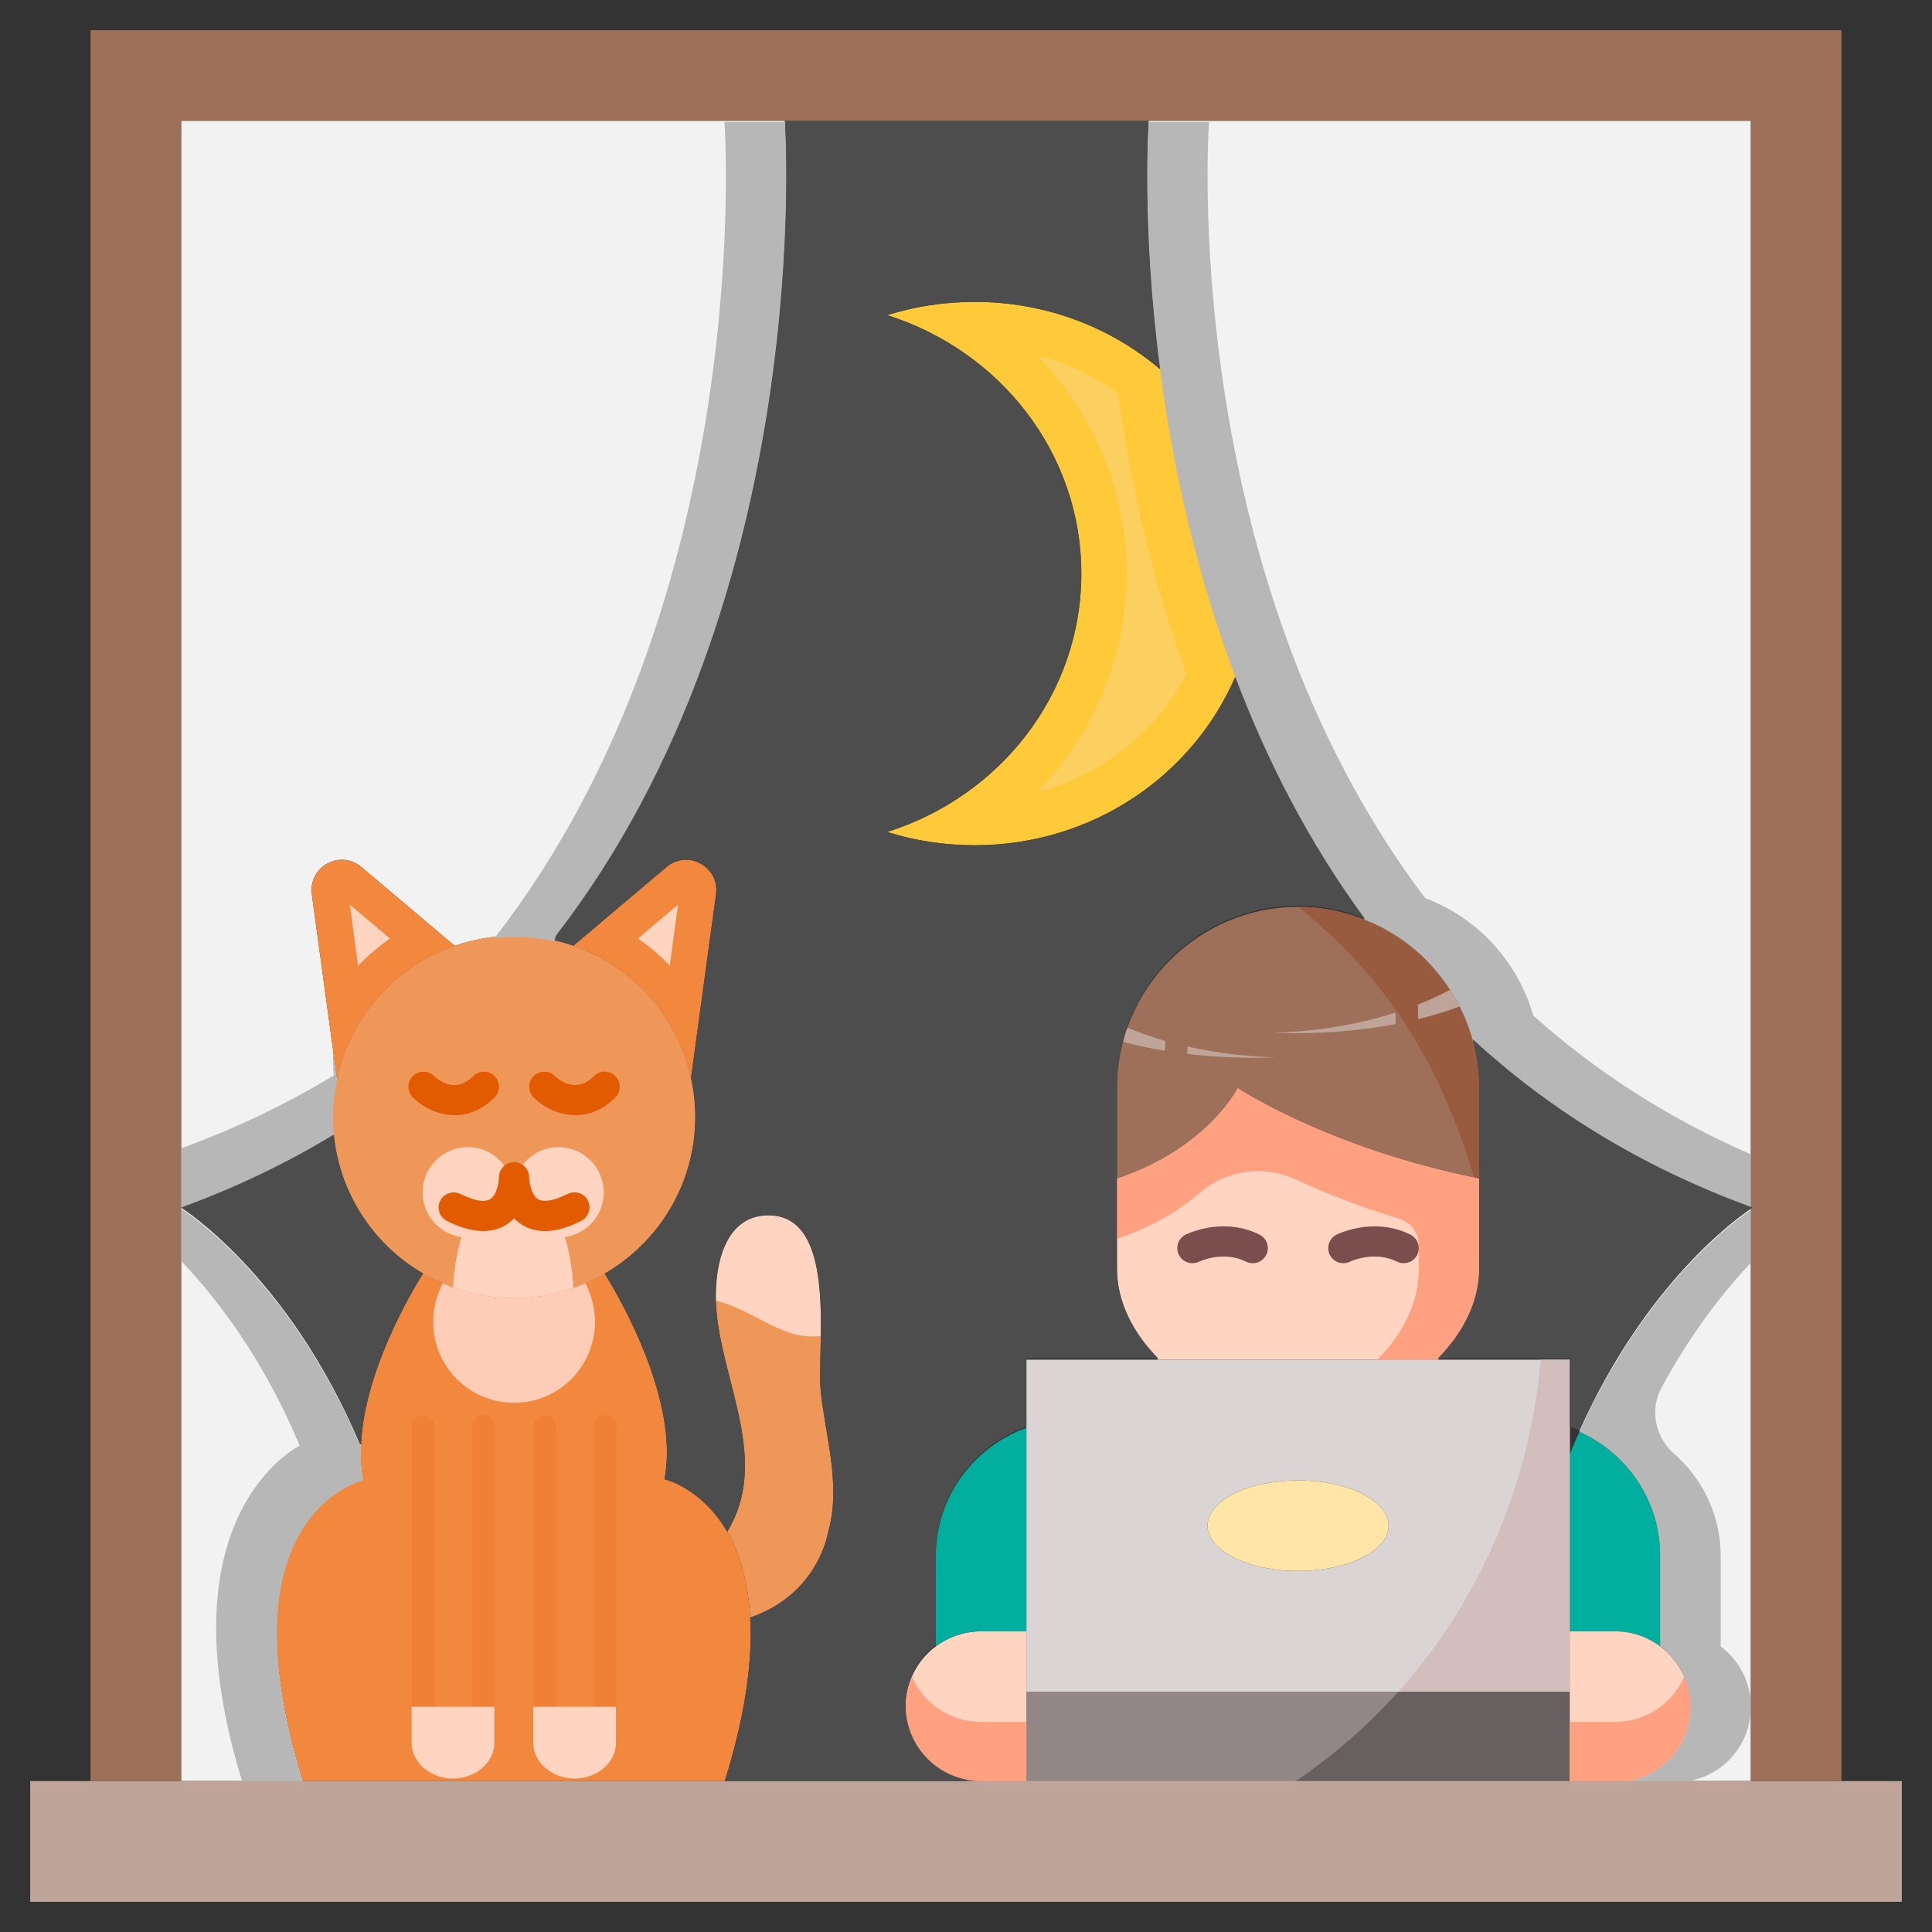 <svg id="fLAT" enable-background="new 0 0 64 64" height="512" viewBox="0 0 64 64" width="512" xmlns="http://www.w3.org/2000/svg"><rect x="0" y="0" width="64" height="64" fill="#333333" stroke="none"/><g><path d="m58 40.04v18.96h-4.5c.69 0 1.32-.28 1.77-.73s.73-1.08.73-1.77c0-.82-.39-1.54-1-2v-3c0-1.83-1.11-3.41-2.68-4.11 2.2-4.91 5.25-7.07 5.68-7.35z" fill="#f2f2f2"/><path d="m58 4v35.98c-3.72-1.36-6.74-3.28-9.21-5.55-.28-1.02-.83-1.94-1.55-2.67-.57-.57-1.26-1.03-2.03-1.33-1.87-2.54-3.26-5.28-4.29-8.01v-.01c-1.36-3.59-2.1-7.16-2.49-10.18-.63-4.8-.38-8.23-.38-8.23z" fill="#f2f2f2"/><path d="m11.96 47.85c-.02.4 0 .78.07 1.15 0 0-4.75 1.09-2 10h-4.03v-19s3.56 2.22 5.93 7.85z" fill="#f2f2f2"/><path d="m17.03 31c-.69 0-1.35.12-1.97.33l-3.09-2.61c-.7-.59-1.76-.01-1.64.9l.83 6.1h.01c-.09.41-.14.84-.14 1.28 0 .2.01.41.03.6h-.03c-1.52.92-3.19 1.73-5.03 2.4v-36h20s1.12 15.75-7.59 27l-.04.15c-.43-.1-.88-.15-1.34-.15z" fill="#f2f2f2"/><path d="m19.03 59h-4-5c-2.75-8.91 2-10 2-10-.07-.37-.09-.75-.07-1.15.11-2.67 2.05-5.66 2.05-5.66v-.01c.89.52 1.92.82 3.02.82 1.09 0 2.12-.29 3-.81 0 0 2.55 3.94 1.98 6.81 0 0 1.23.28 2.08 1.74.39.66.69 1.58.76 2.84.08 1.37-.13 3.14-.84 5.42z" fill="#f2883e"/><path d="m17.03 43c-1.1 0-2.13-.3-3.02-.82-1.62-.94-2.75-2.62-2.95-4.58-.02-.19-.03-.4-.03-.6 0-.44.05-.87.14-1.28.44-2.05 1.93-3.71 3.89-4.39.62-.21 1.28-.33 1.97-.33.46 0 .91.05 1.34.15.21.05.42.11.62.18 1.96.68 3.46 2.34 3.9 4.39.09.41.14.84.14 1.28 0 2.22-1.21 4.15-3 5.19-.88.52-1.91.81-3 .81z" fill="#ef9659"/><path d="m23.03 37c0 2.22-1.21 4.15-3 5.19-.33.19-.67.35-1.04.48-.61.22-1.27.33-1.96.33-.71 0-1.39-.12-2.02-.35-.35-.13-.68-.29-1-.47-1.62-.94-2.75-2.62-2.95-4.58-.02-.19-.03-.4-.03-.6 0-.44.05-.87.14-1.28.44-2.05 1.93-3.71 3.89-4.39.62-.21 1.28-.33 1.97-.33.46 0 .91.05 1.34.15.21.05.42.11.62.18 1.96.68 3.46 2.34 3.9 4.39.09.41.14.84.14 1.28z" fill="#ef9659"/><path d="m20 39.5c0-.828-.672-1.5-1.5-1.5-.658 0-1.211.427-1.413 1.017-.03-.003-.057-.017-.087-.017s-.057.014-.087.017c-.202-.59-.755-1.017-1.413-1.017-.828 0-1.5.672-1.5 1.5 0 .755.56 1.374 1.286 1.478-.148.5-.249 1.061-.276 1.672.63.23 1.31.35 2.02.35.69 0 1.35-.11 1.96-.33-.024-.618-.126-1.186-.275-1.692.726-.105 1.285-.723 1.285-1.478z" fill="#ffd5c2"/><path d="m49 39.04v3c0 1.12-.54 2.16-1.37 3h-9.26c-.83-.84-1.37-1.88-1.37-3v-3c3-1 4-3 4-3s3 2 8 3z" fill="#ffd5c2"/><path d="m48.073 38.838c-.134-.032-.261-.066-.393-.099-.23-.058-.462-.116-.68-.18v.001c-3.786-1.05-6-2.521-6-2.521s-1 2-4 3v2c1.24-.413 2.138-.998 2.766-1.541.88-.762 2.127-.906 3.182-.416.869.404 2.014.868 3.394 1.287.386.119.658.47.658.874v.797c0 1.12-.54 2.16-1.37 3h2c.83-.84 1.37-1.88 1.37-3v-1-2c-.319-.063-.626-.131-.927-.202z" fill="#ffa180"/><g><path d="m40.54 40.624c-.703 0-1.231.258-1.264.274-.247.124-.347.424-.224.671.124.246.421.346.668.225.022-.011.807-.375 1.555-.001.247.123.547.023.671-.224s.023-.547-.224-.671c-.41-.205-.819-.274-1.182-.274z" fill="#7c4d4d"/></g><g><path d="m45.54 40.624c-.703 0-1.231.258-1.264.274-.247.124-.347.424-.224.671.124.246.421.346.668.225.022-.011.807-.375 1.555-.001.247.123.547.023.671-.224s.023-.547-.224-.671c-.41-.205-.82-.274-1.182-.274z" fill="#7c4d4d"/></g><g><path d="m41 36.04s-1 2-4 3v-3c0-3.3 2.7-6 6-6 .78 0 1.53.15 2.21.43.77.3 1.46.76 2.03 1.33.72.73 1.27 1.65 1.55 2.67.14.5.21 1.03.21 1.57v3c-5-1-8-3-8-3z" fill="#9e7059"/><path d="m48.825 39.002c.059.012.115.026.175.038v-3c0-.54-.07-1.07-.21-1.57-.28-1.02-.83-1.94-1.55-2.67-.57-.57-1.26-1.03-2.03-1.33-.68-.28-1.43-.43-2.21-.43 3.307 2.646 4.86 5.73 5.825 8.962z" fill="#995b3f"/><g fill="#bfa599"><path d="m38.6 34.48c0 .11 0 .22-.01.33-.48-.08-.95-.18-1.38-.3.03-.16.08-.32.14-.47.39.17.81.32 1.25.44z"/><path d="m39.336 34.666c-.003.082-.005.164-.007.246.694.082 1.423.127 2.178.127.265 0 .523-.007.78-.014-1.038-.025-2.029-.151-2.951-.359z"/><path d="m46.224 33.544c-1.221.391-2.603.631-4.08.668.258.007.516.014.78.014 1.179 0 2.295-.11 3.308-.302-.002-.127-.004-.253-.008-.38z"/><path d="m48.35 33.34c-.42.16-.88.3-1.37.42 0-.16 0-.32-.01-.48.37-.15.73-.31 1.06-.49.12.17.22.36.32.55z"/></g></g><path d="m55 51.54v3c-.42-.31-.94-.5-1.5-.5h-1.5v-5.86c.1-.26.21-.51.32-.75 1.57.7 2.68 2.28 2.68 4.11z" fill="#02af9e"/><g><path d="m34 56.04h18v3h-18z" fill="#938686"/><path d="m52 56.04h-18v-11h18zm-6-5.5c0-.83-1.34-1.5-3-1.5s-3 .67-3 1.5 1.34 1.5 3 1.5 3-.67 3-1.5z" fill="#dad4d4"/><path d="m52 56.04h-5.68c-1.016 1.133-2.172 2.14-3.452 3h9.132z" fill="#686060"/><path d="m52 45.04h-.964c-.366 4.207-2.05 8.028-4.716 11h5.68z" fill="#d3bebe"/><ellipse cx="43" cy="50.54" fill="#ffe5a8" rx="3" ry="1.5"/></g><g><path d="m53.5 54.04c.56 0 1.08.19 1.5.5.61.46 1 1.18 1 2 0 .69-.28 1.32-.73 1.77s-1.08.73-1.77.73h-1.5v-3-2z" fill="#ffd5c2"/><path d="m34 56.04v3h-1.5c-1.38 0-2.5-1.12-2.5-2.5 0-.69.28-1.32.73-1.77.08-.08.17-.16.27-.23.41-.31.94-.5 1.5-.5h1.5z" fill="#ffd5c2"/><g fill="#ffa180"><path d="m56 56.54c0 .69-.28 1.32-.73 1.77s-1.08.73-1.77.73h-1.5v-2h1.5c.69 0 1.32-.28 1.77-.73.22-.22.4-.48.52-.77.14.31.21.64.21 1z"/><path d="m34 57.04v2h-1.5c-1.38 0-2.5-1.12-2.5-2.5 0-.35.07-.69.21-1 .38.88 1.26 1.5 2.29 1.5z"/></g></g><path d="m34 47.3v6.74h-1.5c-.56 0-1.09.19-1.5.5v-3c0-1.95 1.26-3.62 3-4.24z" fill="#02af9e"/><g fill="#b7b7b7"><path d="m58 41.83c-.897.953-1.974 2.31-2.963 4.144-.396.734-.203 1.638.423 2.187.941.825 1.54 2.034 1.54 3.379v3c.61.46 1 1.18 1 2 0 .69-.28 1.32-.73 1.77s-1.08.73-1.77.73h-2c.69 0 1.32-.28 1.77-.73s.73-1.08.73-1.77c0-.82-.39-1.54-1-2v-3c0-1.83-1.11-3.41-2.68-4.11 2.2-4.91 5.25-7.07 5.68-7.35z"/><path d="m58 38.24v1.78c-3.72-1.36-6.74-3.28-9.21-5.55-.28-1.02-.83-1.94-1.55-2.67-.57-.57-1.26-1.03-2.03-1.33-8.25-11.21-7.16-26.43-7.16-26.43h2s-1.09 14.81 7.16 25.71c.77.29 1.46.74 2.03 1.29.72.71 1.27 1.61 1.55 2.6 2.01 1.8 4.39 3.37 7.21 4.6z"/><path d="m10.03 59.04h-2c-2.75-8.91 1.9-11.15 1.9-11.15-1.21-2.88-2.73-4.86-3.93-6.12v-1.73s3.56 2.22 5.93 7.85h.03c-.02.4 0 .78.07 1.15 0 0-4.75 1.09-2 10z"/><path d="m11.03 37.04c0 .2.01.41.03.6h-.03c-1.52.92-3.19 1.73-5.03 2.4v-2c1.84-.67 3.51-1.48 5.03-2.4h.03c-.02-.19-.03-.4-.03-.6 0-.05 0-.11.01-.16l.12.88h.01c-.09.41-.14.84-.14 1.28z"/><path d="m18.41 31.04-.04.15c-.43-.1-.88-.15-1.34-.15-.21 0-.42.01-.63.04l.01-.04c8.71-11.25 7.59-27 7.59-27h2s1.12 15.75-7.59 27z"/></g><path d="m40.92 22.41v.01c-1.41 3.27-4.73 5.58-8.63 5.58-1.01 0-1.98-.15-2.9-.44 3.74-1.18 6.43-4.57 6.43-8.56s-2.69-7.38-6.43-8.56c.92-.29 1.89-.44 2.9-.44 2.35 0 4.5.84 6.14 2.23.39 3.02 1.13 6.59 2.49 10.18z" fill="#ffca3a"/><path d="m34.35 26.237c1.866-1.906 2.971-4.47 2.971-7.237 0-2.766-1.104-5.33-2.97-7.236.965.252 1.873.681 2.674 1.267.466 3.296 1.229 6.423 2.271 9.312-1.017 1.94-2.822 3.339-4.946 3.894z" fill="#fcd060"/><path d="m22.08 28.72c.7-.59 1.76-.01 1.64.9l-.83 6.1c-.44-2.05-1.94-3.71-3.9-4.39z" fill="#f2883e"/><path d="m22.187 31.983c-.321-.33-.674-.629-1.053-.894l1.326-1.121z" fill="#ffd5c2"/><path d="m27.19 46.11c.17 1.54.68 3.12.24 4.66 0 0-.32 2.04-2.57 2.81h-.01c-.07-1.26-.37-2.18-.76-2.84 1.42-2.33-.16-4.92-.36-7.34-.1-1.21.16-3.16 1.75-3.14 2.31.03 1.56 4.47 1.71 5.85z" fill="#ef9659"/><path d="m27.19 44.255c.024-1.783-.089-3.974-1.71-3.995-1.461-.018-1.795 1.621-1.762 2.827 1.295.311 2.196 1.34 3.472 1.168z" fill="#ffd5c2"/><path d="m63 59v4h-62v-4h2 3 4.03 5 4 4.98 8.49 1.5 18 1.5 4.5 3z" fill="#bfa599"/><g fill="#4d4d4d"><path d="m48.79 34.43c.14.5.21 1.03.21 1.57v3 3c0 1.12-.54 2.16-1.37 3h4.37v2.26c.11.04.22.08.32.13 2.2-4.91 5.25-7.07 5.68-7.35v-.06c-3.72-1.36-6.74-3.28-9.21-5.55z"/><path d="m32.29 28c-1.01 0-1.98-.15-2.9-.44 3.74-1.18 6.43-4.57 6.43-8.56s-2.69-7.38-6.43-8.56c.92-.29 1.89-.44 2.9-.44 2.35 0 4.5.84 6.14 2.23-.63-4.8-.38-8.23-.38-8.23h-12.05s1.12 15.75-7.59 27l-.04.15c.21.05.42.11.62.18l3.09-2.61c.7-.59 1.76-.01 1.64.9l-.83 6.1c.09.41.14.84.14 1.28 0 2.22-1.21 4.15-3 5.19 0 0 2.55 3.94 1.98 6.81 0 0 1.23.28 2.08 1.74 1.42-2.33-.16-4.92-.36-7.34-.1-1.21.16-3.16 1.75-3.14 2.31.03 1.56 4.47 1.71 5.85.17 1.54.68 3.12.24 4.66 0 0-.32 2.04-2.57 2.81h-.01c.08 1.37-.13 3.14-.84 5.42h8.49c-1.38 0-2.5-1.12-2.5-2.5 0-.69.28-1.32.73-1.77.08-.08.17-.16.27-.23v-3c0-1.95 1.26-3.62 3-4.24v-2.26h4.37c-.83-.84-1.37-1.88-1.37-3v-3-3c0-3.3 2.7-6 6-6 .78 0 1.53.15 2.21.43-1.87-2.54-3.26-5.28-4.29-8.01-1.41 3.27-4.73 5.58-8.63 5.58z"/><path d="m11.06 37.6h-.03c-1.52.92-3.19 1.73-5.03 2.4 0 0 3.56 2.22 5.93 7.85h.03c.11-2.67 2.05-5.66 2.05-5.66v-.01c-1.62-.94-2.75-2.62-2.95-4.58z"/></g><path d="m15.06 31.33c-1.96.68-3.45 2.34-3.89 4.39h-.01l-.83-6.1c-.12-.91.94-1.49 1.64-.9z" fill="#f2883e"/><path d="m11.589 29.969 1.328 1.122c-.38.266-.732.566-1.054.898z" fill="#ffd5c2"/><path d="m6 4v36 19h-3v-58h58v58h-3v-18.96c.03-.03.05-.04.05-.04-.02-.01-.03-.01-.05-.02v-35.98h-19.95-12.05z" fill="#9e7059"/><g><path d="m15.065 36.942c-.567 0-1.079-.279-1.389-.588-.195-.195-.195-.512 0-.707.195-.194.511-.195.704-.003.155.149.708.591 1.296.003.195-.195.512-.195.707 0s.195.512 0 .707c-.427.428-.889.588-1.318.588z" fill="#e25b00"/></g><g><path d="m19.065 36.942c-.567 0-1.079-.279-1.389-.588-.195-.195-.195-.512 0-.707.194-.194.51-.195.704-.003.155.149.707.591 1.296.003.195-.195.512-.195.707 0s.195.512 0 .707c-.427.428-.889.588-1.318.588z" fill="#e25b00"/></g><g><path d="m18.051 40.781c-.28 0-.533-.069-.756-.207-.101-.063-.188-.135-.265-.214-.076.079-.164.151-.265.214-.506.313-1.166.27-1.959-.127-.247-.124-.347-.424-.224-.671.124-.248.424-.345.671-.224.449.225.798.286.984.172.216-.131.29-.546.292-.727.001-.275.225-.498.5-.498.271 0 .492.216.5.485v.002.001.001.003.003.003c.002.178.076.593.292.725.187.114.536.053.984-.172.249-.123.547-.024.671.224.123.247.023.547-.224.671-.442.224-.845.336-1.201.336z" fill="#e25b00"/></g><path d="m19.71 43.79c0 1.48-1.2 2.68-2.68 2.68s-2.68-1.2-2.68-2.68c0-.46.12-.9.32-1.28.11.05.22.1.34.14.63.23 1.31.35 2.02.35.69 0 1.35-.11 1.96-.33.14-.05.27-.1.4-.16.2.38.32.82.32 1.28z" fill="#ffccb8"/><g><path d="m15.021 58.874c-.758 0-1.375-.589-1.375-1.313v-10.311c0-.207.168-.375.375-.375s.375.168.375.375v10.311c0 .31.28.563.625.563s.625-.252.625-.563v-10.311c0-.207.168-.375.375-.375s.375.168.375.375v10.311c0 .724-.617 1.313-1.375 1.313z" fill="#ef8035"/></g><g><path d="m19.051 58.874c-.758 0-1.375-.589-1.375-1.313v-10.311c0-.207.168-.375.375-.375s.375.168.375.375v10.311c0 .31.28.563.625.563s.625-.252.625-.563v-10.311c0-.207.168-.375.375-.375s.375.168.375.375v10.311c0 .724-.617 1.313-1.375 1.313z" fill="#ef8035"/></g><path d="m13.634 56.54v1.188c0 .654.617 1.188 1.371 1.188s1.371-.535 1.371-1.188v-1.188c-.873 0-1.869 0-2.742 0z" fill="#ffd5c2"/><path d="m17.664 56.54v1.188c0 .654.617 1.188 1.371 1.188s1.371-.535 1.371-1.188v-1.188c-.874 0-1.87 0-2.742 0z" fill="#ffd5c2"/></g></svg>